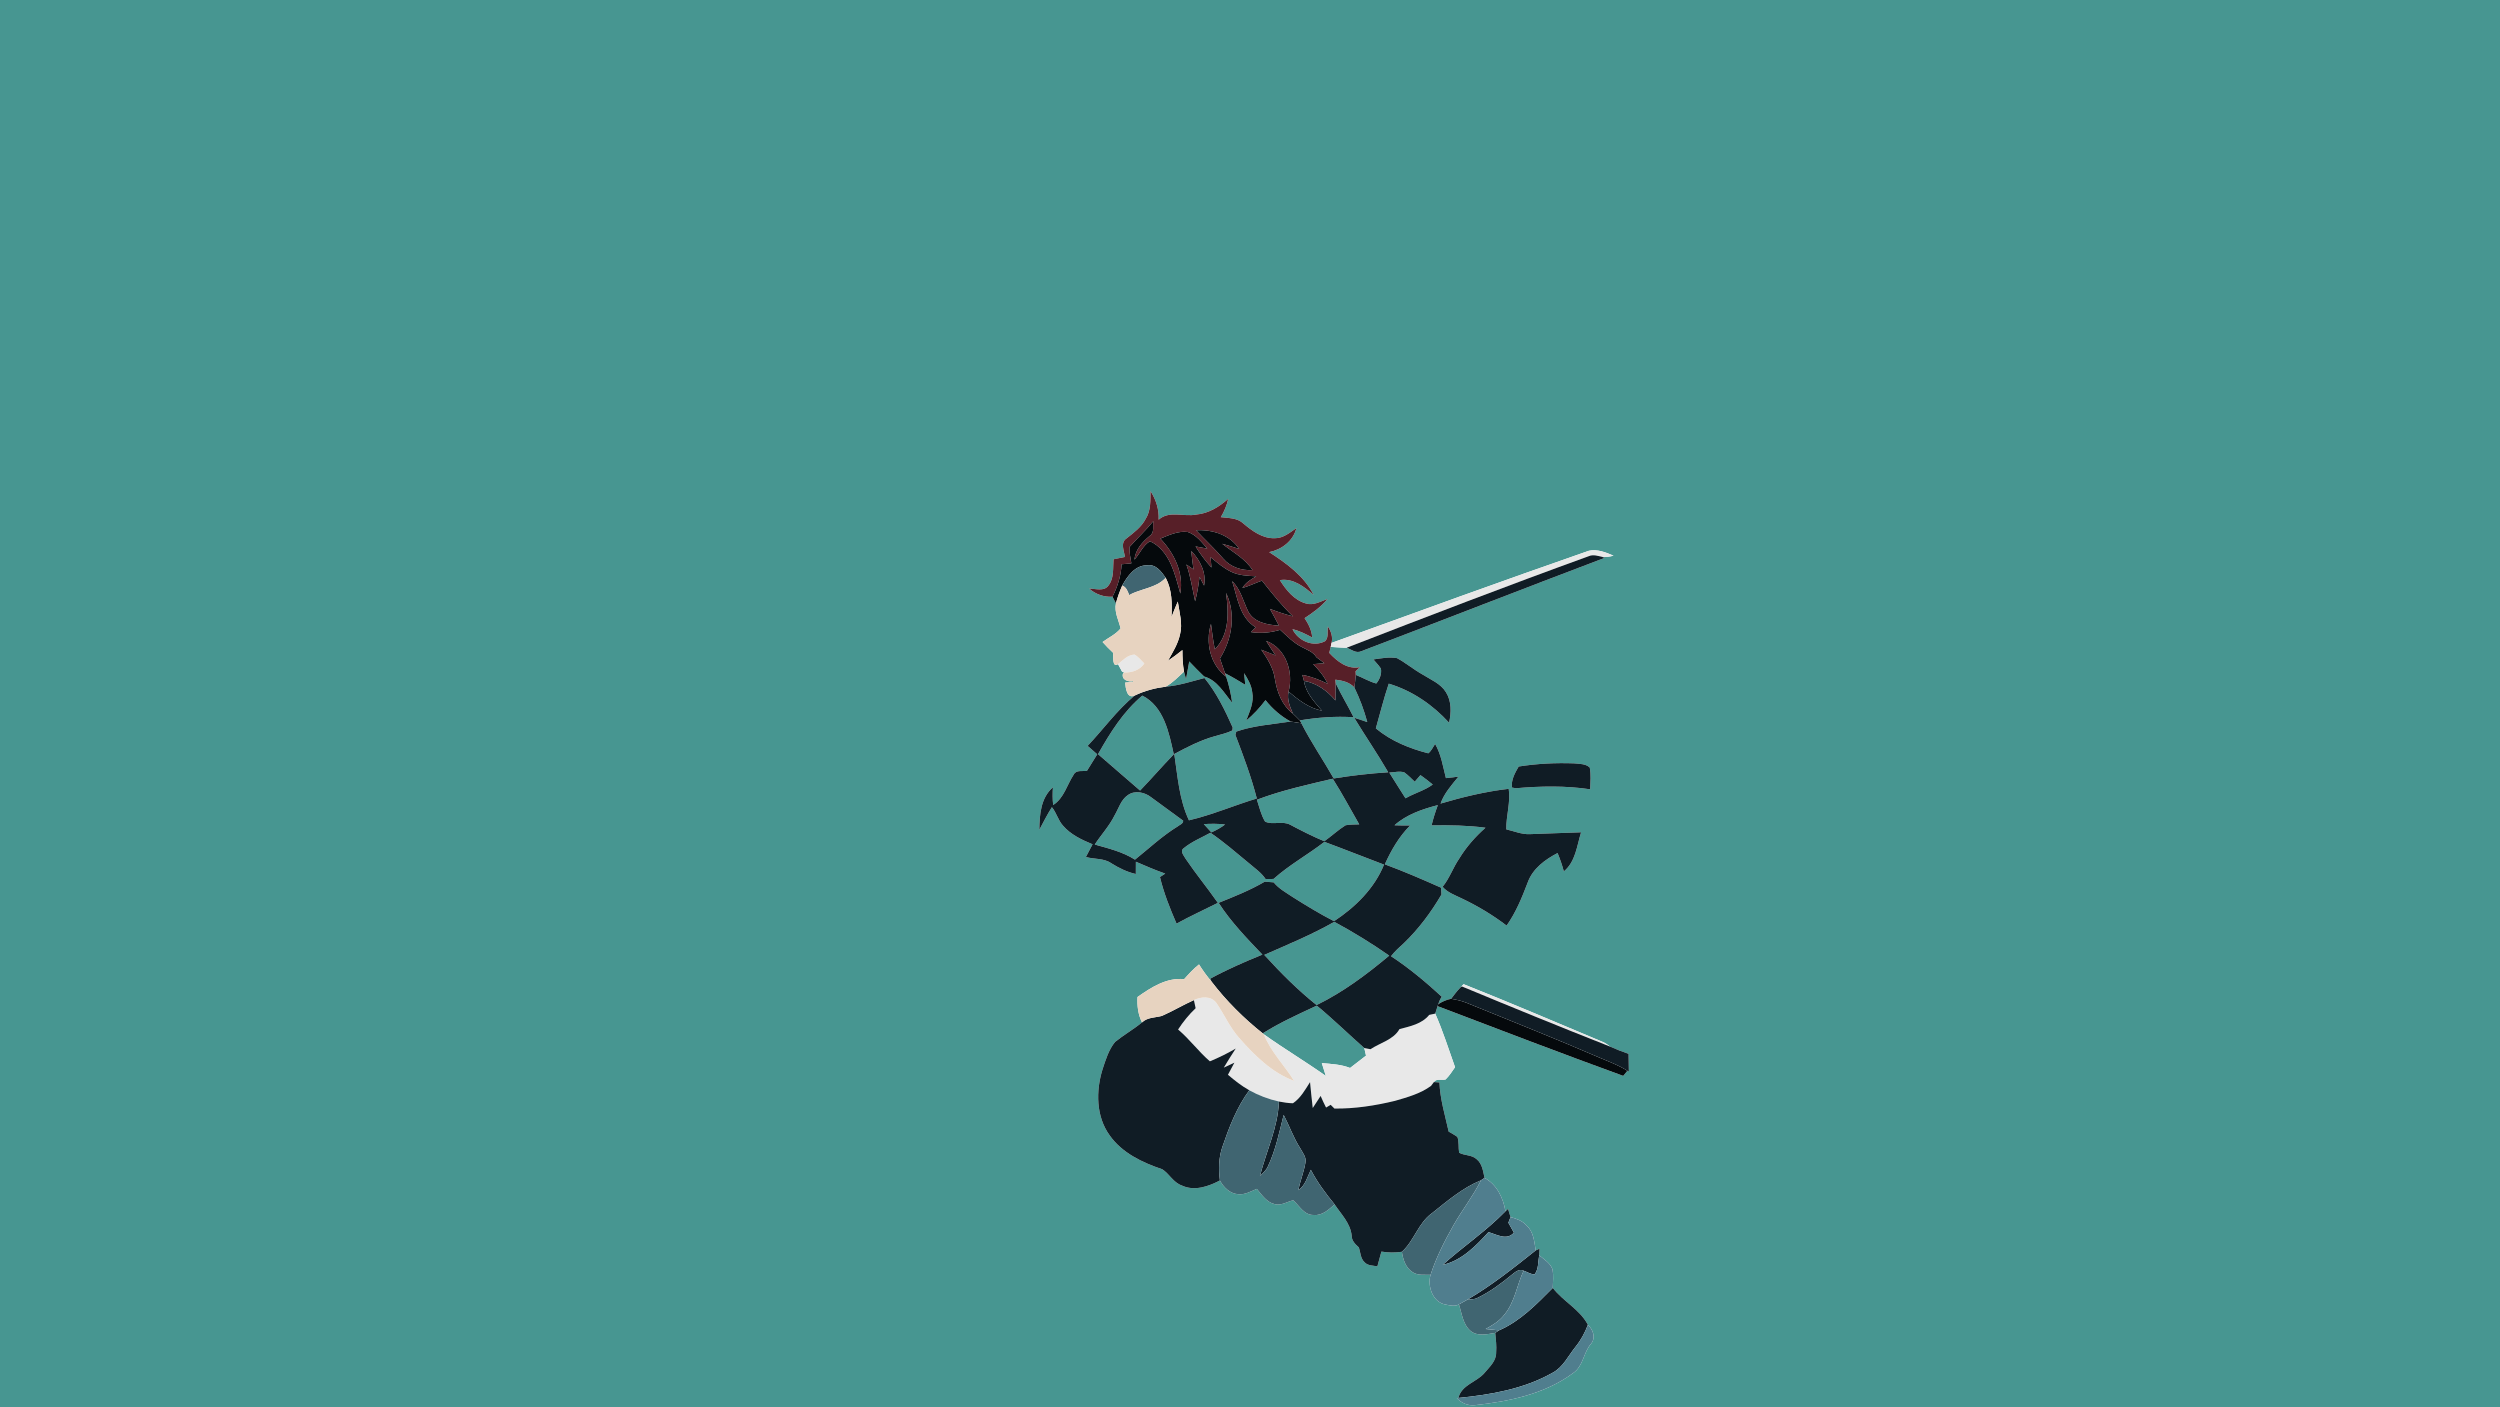 <?xml version="1.0" encoding="UTF-8" ?>
<!DOCTYPE svg PUBLIC "-//W3C//DTD SVG 1.1//EN" "http://www.w3.org/Graphics/SVG/1.1/DTD/svg11.dtd">
<svg width="961pt" height="541pt" viewBox="0 0 961 541" version="1.1" xmlns="http://www.w3.org/2000/svg">
<g id="#479691ff">
<path fill="#479691" opacity="1.00" d=" M 0.00 0.00 L 961.00 0.00 L 961.00 541.00 L 0.00 541.00 L 0.00 0.00 M 442.27 188.81 C 442.20 192.40 442.43 196.25 440.42 199.42 C 438.76 202.63 435.80 204.79 433.03 206.97 C 430.58 208.62 432.10 211.80 432.45 214.09 C 430.97 214.38 429.52 214.68 428.05 214.98 C 427.75 218.36 428.34 222.23 426.10 225.07 C 424.37 227.49 421.13 226.25 418.69 226.27 C 421.17 228.44 424.32 229.56 427.63 229.39 C 428.07 230.22 428.51 231.06 428.96 231.91 C 428.26 235.30 430.02 238.39 430.76 241.57 C 428.92 243.86 426.15 245.08 423.83 246.79 C 425.11 248.23 426.46 249.61 427.87 250.92 C 428.02 252.27 427.45 256.81 429.77 255.30 C 430.15 256.01 430.92 257.42 431.30 258.13 L 432.09 258.50 L 431.66 258.96 C 431.03 261.34 433.72 262.19 435.54 261.88 C 435.54 261.96 435.52 262.11 435.52 262.18 C 434.77 262.23 433.27 262.33 432.52 262.37 C 432.67 264.32 433.12 268.79 436.16 267.37 C 429.34 273.03 424.14 280.31 418.08 286.72 C 419.31 287.79 420.54 288.87 421.78 289.95 C 420.46 292.05 419.14 294.17 417.84 296.29 C 416.11 296.60 413.69 295.83 412.73 297.77 C 410.14 301.67 409.02 306.81 404.83 309.45 C 404.57 307.18 404.60 304.90 404.74 302.63 C 400.03 306.75 399.62 313.15 399.51 318.98 C 401.08 316.05 402.57 313.08 404.35 310.28 C 406.12 312.43 406.73 315.30 408.61 317.37 C 411.59 320.85 415.83 322.83 419.98 324.54 C 419.14 326.18 418.28 327.80 417.42 329.43 C 420.65 330.35 424.32 329.83 427.19 331.84 C 430.11 333.66 433.23 335.21 436.61 335.97 C 436.62 334.39 436.62 332.82 436.63 331.25 C 440.36 332.85 444.08 334.49 447.92 335.81 C 447.24 336.25 446.56 336.69 445.89 337.13 C 447.37 343.31 449.74 349.22 452.26 355.04 C 457.45 352.18 462.87 349.73 468.15 347.06 C 464.15 341.35 459.69 335.92 455.77 330.13 C 455.17 328.98 453.46 327.24 454.96 326.10 C 458.04 323.54 461.81 322.03 465.29 320.11 C 470.49 323.67 475.26 327.81 480.11 331.82 C 482.33 333.74 484.85 335.41 486.49 337.90 C 487.50 337.91 488.52 337.90 489.55 337.87 C 495.55 332.48 502.73 328.55 509.11 323.61 C 516.78 326.44 524.37 329.48 532.02 332.36 C 528.31 341.54 520.96 348.74 512.80 354.11 C 507.36 351.30 502.12 348.13 496.95 344.85 C 494.38 343.12 491.57 341.62 489.60 339.18 C 488.45 339.07 487.31 338.98 486.17 338.91 C 480.55 342.22 474.46 344.62 468.44 347.05 C 473.13 354.33 479.28 360.69 485.27 366.96 C 478.44 369.73 471.68 372.67 465.22 376.20 L 465.70 377.31 C 463.94 375.23 462.34 373.03 460.90 370.73 C 458.78 372.39 456.97 374.39 455.18 376.39 C 448.47 375.70 442.50 379.56 437.26 383.25 C 437.07 386.60 437.46 389.98 439.00 393.01 C 435.69 395.72 431.94 397.84 428.62 400.53 C 426.16 403.56 425.02 407.41 423.81 411.07 C 421.24 419.37 421.28 429.15 426.55 436.43 C 431.33 443.21 439.12 446.89 446.76 449.46 C 449.48 451.18 451.00 454.54 454.21 455.67 C 459.06 458.01 464.49 456.11 468.93 453.76 C 470.34 456.40 472.80 458.83 475.94 459.05 C 478.52 459.34 480.83 457.96 483.12 457.00 C 485.05 459.28 486.85 462.13 489.97 462.86 C 492.47 463.57 494.77 461.92 497.13 461.38 C 499.51 463.54 501.33 467.15 505.03 467.04 C 508.29 467.34 510.77 464.96 513.03 462.98 C 515.55 466.75 519.10 470.21 519.58 474.95 C 519.55 476.95 521.01 478.30 522.37 479.55 C 522.97 481.49 522.97 483.84 524.61 485.28 C 525.87 486.59 527.81 486.45 529.46 486.79 C 529.95 484.88 530.47 482.99 531.01 481.11 C 533.61 481.57 536.26 481.57 538.88 481.19 C 539.32 484.11 540.33 487.30 542.96 488.99 C 544.99 490.39 547.57 489.92 549.90 490.05 C 548.63 494.37 550.73 500.64 555.69 501.47 C 557.34 501.79 559.24 502.33 560.80 501.40 C 561.98 504.93 562.31 509.16 565.39 511.69 C 568.08 513.77 571.68 512.87 574.77 512.36 C 575.02 514.89 575.32 517.44 575.12 519.99 C 575.15 523.17 572.61 525.42 570.72 527.67 C 567.68 531.33 561.87 532.23 560.61 537.37 L 560.00 537.44 C 561.80 539.34 564.31 540.46 566.96 540.15 C 580.16 538.69 593.85 535.89 604.73 527.80 C 608.64 525.14 608.63 519.93 611.60 516.54 C 613.51 514.20 612.37 511.11 610.39 509.26 C 607.24 503.28 600.92 500.31 596.89 495.07 C 596.96 492.71 597.22 490.32 596.81 487.99 C 595.95 485.53 593.56 484.11 591.66 482.54 C 591.69 481.90 591.76 480.64 591.80 480.01 C 591.43 480.17 590.70 480.49 590.33 480.65 C 589.76 477.32 589.55 473.49 586.82 471.10 C 585.24 469.26 582.91 468.46 580.65 467.85 C 580.32 466.79 580.00 465.74 579.69 464.69 C 579.44 464.92 578.95 465.37 578.70 465.60 C 577.82 460.46 575.41 455.35 570.65 452.78 C 570.09 450.25 569.78 447.33 567.62 445.60 C 565.77 443.85 562.93 444.28 560.88 443.09 C 560.55 441.08 560.91 438.95 560.22 437.02 C 559.15 436.25 557.99 435.64 556.87 435.00 C 555.48 428.75 553.57 422.53 553.32 416.10 C 552.79 416.07 551.72 415.99 551.19 415.95 C 552.15 414.47 554.23 415.35 555.69 414.94 C 557.11 413.55 558.19 411.86 559.32 410.23 C 556.85 403.34 554.67 396.33 551.70 389.63 C 551.98 388.66 552.29 387.71 552.61 386.76 C 576.35 395.81 600.10 404.88 623.96 413.57 C 624.36 413.08 625.17 412.11 625.58 411.62 L 626.13 411.97 C 626.11 409.67 626.08 407.38 626.03 405.10 C 623.62 404.28 621.25 403.37 618.94 402.32 C 618.01 401.58 617.03 400.89 615.94 400.45 C 598.19 393.01 580.49 385.43 562.60 378.32 C 562.19 378.73 561.79 379.15 561.40 379.58 C 560.07 380.92 558.94 382.45 557.81 383.95 C 556.05 384.27 554.41 385.04 552.90 385.96 C 553.20 384.95 553.63 384.01 554.21 383.14 C 548.08 377.51 541.68 372.13 534.71 367.57 C 536.13 365.69 537.90 364.14 539.64 362.56 C 545.34 357.07 550.11 350.68 554.10 343.85 C 554.07 343.20 554.00 341.89 553.97 341.24 C 546.83 338.06 539.66 334.95 532.32 332.25 C 534.78 326.81 537.81 321.56 542.06 317.31 C 540.05 317.33 538.03 317.32 536.04 317.24 C 540.64 313.09 546.80 311.02 552.71 309.48 C 551.75 312.02 550.94 314.62 550.30 317.27 C 557.22 317.16 564.15 317.27 571.02 318.18 C 567.12 321.63 563.65 325.56 560.94 330.02 C 558.55 333.50 557.21 337.60 554.53 340.89 C 556.44 343.10 559.26 344.06 561.80 345.31 C 567.92 348.20 573.75 351.69 579.14 355.80 C 582.73 350.73 585.06 344.97 587.26 339.21 C 589.17 333.90 593.91 330.42 598.73 327.91 C 599.69 330.20 600.50 332.56 601.14 334.97 C 605.65 331.24 606.14 325.17 607.77 319.94 C 601.18 320.12 594.60 320.45 588.02 320.65 C 584.90 320.77 582.00 319.50 579.02 318.81 C 578.92 313.61 580.74 308.32 579.95 303.23 C 571.09 304.24 562.30 306.37 553.74 308.90 C 555.15 304.93 558.01 301.76 560.62 298.54 C 559.01 298.73 557.41 298.92 555.81 299.11 C 554.67 294.67 553.99 290.02 551.67 285.99 C 550.82 287.20 550.22 288.65 549.04 289.58 C 541.81 287.72 534.63 284.82 528.87 279.98 C 530.53 274.25 531.92 268.44 533.84 262.80 C 542.83 265.49 550.73 270.93 557.03 277.81 C 557.89 273.94 558.02 269.60 555.84 266.11 C 553.80 262.75 549.97 261.28 546.79 259.26 C 543.40 257.37 540.41 254.83 537.00 252.98 C 533.97 252.44 530.91 253.08 527.91 253.49 C 528.91 254.64 529.99 255.74 530.83 257.03 C 531.18 259.06 530.34 261.19 529.04 262.74 C 526.28 261.99 523.81 260.46 521.16 259.44 C 521.14 259.08 521.11 258.37 521.09 258.01 C 521.51 257.62 522.35 256.84 522.77 256.45 C 517.96 257.44 514.01 254.24 510.96 250.97 C 511.10 250.40 511.38 249.25 511.52 248.67 C 513.58 248.77 515.63 249.00 517.70 248.97 C 519.43 249.68 521.29 251.25 523.25 250.34 C 554.45 238.43 585.57 226.28 616.81 214.45 L 615.92 214.07 C 617.36 214.16 618.80 214.00 620.23 213.60 C 617.29 212.33 613.97 210.99 610.74 211.72 C 577.67 223.23 544.76 235.19 511.84 247.13 C 512.42 244.91 511.66 242.66 510.44 240.81 C 510.14 242.66 510.83 244.94 509.41 246.44 C 504.79 248.95 499.03 246.36 496.83 241.86 C 499.52 242.48 501.97 243.75 504.40 245.04 C 504.23 242.29 502.97 239.87 501.49 237.62 C 504.70 235.51 507.86 233.24 510.30 230.23 C 507.64 231.17 504.88 232.90 501.96 231.96 C 497.45 230.69 494.37 226.79 491.97 223.00 C 497.11 222.16 501.36 225.57 504.98 228.70 C 501.31 221.43 494.53 216.55 487.87 212.24 C 492.72 211.27 497.10 207.94 498.34 202.99 C 495.84 204.71 493.31 206.91 490.09 206.89 C 485.31 207.09 481.29 204.06 477.83 201.14 C 475.50 199.02 472.19 199.18 469.28 198.80 C 470.60 196.61 471.59 194.23 472.15 191.73 C 468.67 194.81 464.60 197.38 459.86 197.79 C 455.01 198.78 449.45 196.10 445.37 199.80 C 445.59 195.87 444.38 192.09 442.27 188.81 M 583.78 294.65 C 582.38 297.04 580.77 299.91 581.23 302.75 C 581.60 302.81 582.35 302.94 582.72 303.00 C 592.21 302.17 601.82 301.98 611.27 303.41 C 611.36 300.62 611.63 297.79 611.10 295.03 C 609.49 293.53 607.12 293.66 605.09 293.44 C 597.98 293.17 590.80 293.54 583.78 294.65 Z" />
<path fill="#479691" opacity="1.00" d=" M 457.14 254.25 C 459.01 256.22 460.90 258.17 462.87 260.04 C 467.91 261.47 470.50 266.34 473.64 270.10 C 473.16 266.72 472.43 263.38 471.34 260.15 L 470.90 258.79 C 473.56 260.14 476.13 261.67 478.68 263.24 C 478.57 262.11 478.34 259.87 478.23 258.74 C 479.66 261.00 481.06 263.38 481.36 266.10 C 482.12 269.90 480.37 273.51 479.06 276.97 C 481.84 274.67 484.29 272.00 486.46 269.13 C 489.12 272.47 492.38 275.32 496.14 277.36 C 489.17 278.44 481.90 278.89 475.23 281.22 C 475.14 281.54 474.97 282.17 474.88 282.49 C 477.94 290.52 480.98 298.59 483.12 306.94 C 474.38 309.60 465.91 313.25 457.03 315.33 C 453.27 307.39 452.68 298.42 451.39 289.84 C 456.39 287.14 461.50 284.54 466.99 282.99 C 469.25 282.32 471.60 281.85 473.73 280.78 C 473.75 280.50 473.81 279.92 473.84 279.64 C 470.88 272.98 467.62 266.31 463.00 260.63 C 458.07 261.92 453.21 263.53 448.10 263.96 C 450.77 262.47 452.88 260.22 455.13 258.18 C 455.32 258.90 455.72 260.32 455.91 261.03 C 456.34 258.77 456.73 256.51 457.14 254.25 Z" />
<path fill="#479691" opacity="1.00" d=" M 513.32 261.26 C 515.98 261.59 518.75 262.19 520.62 264.28 C 522.69 268.53 524.34 272.98 525.58 277.55 C 523.90 276.99 522.22 276.44 520.54 275.89 C 524.83 282.93 529.50 289.73 533.64 296.87 C 526.61 297.30 519.62 298.12 512.68 299.24 C 508.63 292.11 503.96 285.34 500.25 278.02 L 499.63 276.92 C 506.46 275.79 513.40 275.25 520.33 275.71 C 518.13 271.28 515.53 267.06 513.42 262.60 C 513.39 262.27 513.34 261.60 513.32 261.26 Z" />
<path fill="#479691" opacity="1.00" d=" M 422.08 289.90 C 426.71 281.70 431.82 273.50 439.11 267.39 C 447.39 271.57 449.40 281.71 451.20 289.97 C 446.78 294.51 442.65 299.33 438.25 303.89 C 432.88 299.21 427.48 294.56 422.08 289.90 Z" />
<path fill="#479691" opacity="1.00" d=" M 534.03 296.97 C 535.94 296.93 537.97 296.28 539.85 296.93 C 541.29 297.97 542.52 299.27 543.82 300.49 C 544.54 299.64 545.28 298.79 546.02 297.95 C 547.61 299.12 549.23 300.27 550.74 301.57 C 547.61 303.90 543.65 304.89 540.28 306.87 C 538.20 303.56 536.08 300.29 534.03 296.97 Z" />
<path fill="#479691" opacity="1.00" d=" M 483.15 307.42 C 492.58 303.82 502.50 301.67 512.31 299.34 C 515.95 305.04 519.11 311.03 522.49 316.89 C 520.73 316.97 518.96 316.89 517.24 317.23 C 514.35 319.04 511.85 321.40 509.07 323.38 C 504.57 321.52 500.24 319.30 495.95 317.03 C 492.97 315.42 489.28 317.23 486.30 315.83 C 484.73 313.25 484.09 310.25 483.15 307.42 Z" />
<path fill="#479691" opacity="1.00" d=" M 433.49 305.68 C 436.22 303.66 440.08 304.52 442.57 306.52 C 446.61 309.56 450.78 312.43 454.82 315.48 C 454.82 316.71 453.45 317.03 452.67 317.70 C 446.76 321.34 441.68 326.12 436.29 330.45 C 431.58 327.44 426.12 326.14 420.82 324.64 C 423.30 320.85 426.45 317.49 428.47 313.39 C 430.02 310.77 430.86 307.49 433.49 305.68 Z" />
<path fill="#479691" opacity="1.00" d=" M 462.74 316.79 C 465.47 316.61 468.21 316.61 470.93 316.93 C 469.32 318.18 467.51 319.13 465.67 319.98 C 464.69 318.91 463.71 317.86 462.74 316.79 Z" />
<path fill="#479691" opacity="1.00" d=" M 485.98 367.06 C 495.06 363.06 504.27 359.28 512.91 354.35 C 520.18 358.28 527.24 362.61 534.02 367.34 C 525.38 374.57 516.27 381.40 506.11 386.35 C 498.82 380.55 492.24 373.93 485.98 367.06 Z" />
<path fill="#479691" opacity="1.00" d=" M 485.39 397.22 C 491.99 393.07 499.12 389.86 506.18 386.56 C 512.48 391.75 518.31 397.48 524.43 402.87 C 524.60 403.60 524.93 405.06 525.10 405.78 C 523.06 407.37 521.03 408.97 518.97 410.53 C 515.51 409.14 511.76 408.99 508.10 408.66 C 508.62 410.31 509.13 411.95 509.65 413.60 C 501.84 408.05 493.60 403.16 485.82 397.58 L 485.39 397.22 Z" />
</g>
<g id="#571f28ff">
<path fill="#571f28" opacity="1.00" d=" M 442.27 188.81 C 444.38 192.09 445.59 195.87 445.37 199.80 C 449.45 196.10 455.01 198.78 459.86 197.79 C 464.60 197.38 468.67 194.81 472.15 191.73 C 471.59 194.23 470.60 196.61 469.28 198.80 C 472.19 199.18 475.50 199.02 477.83 201.14 C 481.29 204.06 485.31 207.09 490.09 206.89 C 493.31 206.91 495.84 204.71 498.34 202.99 C 497.10 207.94 492.72 211.27 487.87 212.24 C 494.53 216.55 501.31 221.43 504.98 228.70 C 501.36 225.57 497.11 222.16 491.97 223.00 C 494.37 226.79 497.45 230.69 501.96 231.96 C 504.88 232.90 507.64 231.17 510.30 230.23 C 507.86 233.24 504.70 235.51 501.49 237.62 C 502.97 239.87 504.23 242.29 504.40 245.04 C 501.97 243.75 499.52 242.48 496.83 241.86 C 499.03 246.36 504.79 248.95 509.41 246.44 C 510.83 244.94 510.14 242.66 510.44 240.81 C 511.66 242.66 512.42 244.91 511.84 247.13 C 511.76 247.52 511.60 248.29 511.52 248.67 C 511.38 249.25 511.10 250.40 510.96 250.97 C 514.01 254.24 517.96 257.44 522.77 256.45 C 522.35 256.84 521.51 257.62 521.09 258.01 C 521.11 258.37 521.14 259.08 521.16 259.44 C 521.05 261.06 520.82 262.67 520.62 264.28 C 518.75 262.19 515.98 261.59 513.32 261.26 C 513.34 261.60 513.39 262.27 513.42 262.60 C 513.44 264.81 513.38 267.03 513.34 269.25 C 510.17 265.49 506.16 262.59 501.24 261.72 C 501.09 261.15 500.77 260.00 500.61 259.43 C 504.01 260.02 507.22 261.33 510.32 262.82 C 509.02 259.95 506.99 257.53 504.80 255.30 C 506.22 255.18 507.65 255.06 509.09 254.94 C 508.05 254.18 507.03 253.42 506.03 252.64 C 504.79 250.54 502.37 249.79 500.35 248.68 C 497.17 247.08 494.71 244.45 492.09 242.10 C 488.45 243.21 484.64 243.58 480.87 242.98 C 481.47 242.36 482.08 241.75 482.69 241.15 C 476.45 237.36 475.69 229.70 473.63 223.38 C 476.95 226.58 477.89 231.18 479.87 235.16 C 482.14 239.34 487.31 240.17 491.61 240.51 C 490.51 238.33 489.35 236.18 488.15 234.05 C 491.05 235.18 494.02 236.15 497.03 236.94 C 492.64 232.71 488.86 227.96 485.10 223.20 C 482.56 224.09 480.14 225.30 477.55 226.04 C 478.80 223.98 480.88 222.71 482.91 221.54 C 479.65 221.33 476.25 221.26 473.26 219.79 C 470.33 218.37 467.85 216.23 465.35 214.18 C 465.46 215.50 465.57 216.82 465.68 218.15 C 463.39 215.64 461.35 212.92 459.56 210.04 C 461.06 210.32 462.57 210.61 464.08 210.89 C 461.93 208.43 459.81 205.59 456.59 204.50 C 452.89 204.01 449.37 205.69 446.04 207.05 C 451.39 212.67 455.10 220.23 453.71 228.17 C 451.68 220.79 449.65 211.57 442.06 208.05 C 439.36 209.59 438.14 212.89 436.06 215.15 C 436.46 211.27 439.07 208.39 441.94 206.01 C 443.89 204.77 443.05 202.24 443.34 200.34 C 440.49 203.82 437.19 206.90 434.20 210.25 C 434.05 212.38 434.56 214.47 434.90 216.56 C 433.65 216.67 432.40 216.78 431.16 216.90 C 430.91 221.28 429.61 225.49 427.63 229.39 C 424.32 229.56 421.17 228.44 418.69 226.27 C 421.13 226.25 424.37 227.49 426.10 225.07 C 428.34 222.23 427.75 218.36 428.05 214.98 C 429.52 214.68 430.97 214.38 432.45 214.09 C 432.10 211.80 430.58 208.62 433.03 206.97 C 435.80 204.79 438.76 202.63 440.42 199.42 C 442.43 196.25 442.20 192.40 442.27 188.81 M 459.79 203.85 C 463.23 207.52 466.94 210.93 470.23 214.75 C 472.98 217.98 477.32 219.39 481.48 219.14 C 478.62 214.69 473.84 212.21 469.81 209.02 C 472.00 209.62 474.16 210.33 476.33 211.01 C 472.81 205.61 465.97 203.46 459.79 203.85 Z" />
<path fill="#571f28" opacity="1.00" d=" M 457.91 211.77 C 461.26 215.20 463.83 220.21 462.84 225.10 C 462.25 223.99 461.67 222.87 461.10 221.76 C 460.72 224.91 460.24 228.06 459.40 231.13 C 458.35 226.40 457.66 221.57 456.04 216.99 C 456.95 217.61 457.86 218.25 458.78 218.88 C 458.44 216.52 458.13 214.14 457.91 211.77 Z" />
<path fill="#571f28" opacity="1.00" d=" M 471.29 227.89 C 475.18 236.05 473.64 245.65 468.95 253.13 C 469.59 255.01 470.26 256.90 470.90 258.79 L 471.34 260.15 C 465.18 255.47 463.30 247.02 465.50 239.81 C 465.93 243.08 466.32 246.36 466.98 249.60 C 472.70 243.87 472.29 235.29 471.29 227.89 Z" />
<path fill="#571f28" opacity="1.00" d=" M 486.70 246.36 C 494.35 249.17 497.32 258.46 495.33 265.86 C 494.60 268.80 495.88 271.66 496.99 274.31 C 492.81 271.14 490.91 266.07 490.08 261.05 C 489.51 256.81 487.19 253.17 484.82 249.73 C 486.64 250.47 488.47 251.21 490.31 251.94 C 489.09 250.09 487.87 248.24 486.70 246.36 Z" />
</g>
<g id="#05090cff">
<path fill="#05090c" opacity="1.00" d=" M 434.20 210.25 C 437.19 206.90 440.49 203.82 443.34 200.34 C 443.05 202.24 443.89 204.77 441.94 206.01 C 439.07 208.39 436.46 211.27 436.06 215.15 C 438.14 212.89 439.36 209.59 442.06 208.05 C 449.65 211.57 451.68 220.79 453.71 228.17 C 455.10 220.23 451.39 212.67 446.04 207.05 C 449.37 205.69 452.89 204.01 456.59 204.50 C 459.81 205.59 461.93 208.43 464.08 210.89 C 462.57 210.61 461.06 210.32 459.56 210.04 C 461.35 212.92 463.39 215.64 465.68 218.15 C 465.57 216.82 465.46 215.50 465.35 214.18 C 467.85 216.23 470.33 218.37 473.26 219.79 C 476.25 221.26 479.65 221.33 482.91 221.54 C 480.88 222.71 478.80 223.98 477.55 226.04 C 480.14 225.30 482.56 224.09 485.10 223.20 C 488.86 227.96 492.64 232.71 497.03 236.94 C 494.02 236.15 491.05 235.18 488.15 234.05 C 489.35 236.18 490.51 238.33 491.61 240.51 C 487.31 240.17 482.14 239.34 479.87 235.16 C 477.89 231.18 476.95 226.58 473.63 223.38 C 475.69 229.70 476.45 237.36 482.69 241.15 C 482.08 241.75 481.47 242.36 480.87 242.98 C 484.64 243.58 488.45 243.21 492.09 242.10 C 494.71 244.45 497.17 247.08 500.35 248.68 C 502.37 249.79 504.79 250.54 506.03 252.64 C 507.03 253.42 508.05 254.18 509.09 254.94 C 507.65 255.06 506.22 255.18 504.80 255.30 C 506.99 257.53 509.02 259.95 510.32 262.82 C 507.22 261.33 504.01 260.02 500.61 259.43 C 500.77 260.00 501.09 261.15 501.24 261.72 C 501.93 266.36 505.24 269.75 508.14 273.18 C 503.15 272.23 499.11 269.04 495.33 265.86 C 497.32 258.46 494.35 249.17 486.70 246.36 C 487.87 248.24 489.09 250.09 490.31 251.94 C 488.47 251.21 486.64 250.47 484.82 249.73 C 487.19 253.17 489.51 256.81 490.08 261.05 C 490.91 266.07 492.81 271.14 496.99 274.31 C 497.87 275.17 498.78 276.02 499.63 276.92 L 500.25 278.02 C 498.87 277.79 497.51 277.58 496.14 277.36 C 492.38 275.32 489.12 272.47 486.46 269.13 C 484.29 272.00 481.84 274.67 479.06 276.97 C 480.37 273.51 482.12 269.90 481.36 266.10 C 481.06 263.38 479.66 261.00 478.23 258.74 C 478.34 259.87 478.57 262.11 478.68 263.24 C 476.13 261.67 473.56 260.14 470.90 258.79 C 470.26 256.90 469.59 255.01 468.95 253.13 C 473.64 245.65 475.18 236.05 471.29 227.89 C 472.29 235.29 472.70 243.87 466.98 249.60 C 466.32 246.36 465.93 243.08 465.50 239.81 C 463.30 247.02 465.18 255.47 471.34 260.15 C 472.43 263.38 473.16 266.72 473.64 270.10 C 470.50 266.34 467.91 261.47 462.87 260.04 C 460.90 258.17 459.01 256.22 457.14 254.25 C 456.73 256.51 456.34 258.77 455.91 261.03 C 455.72 260.32 455.32 258.90 455.13 258.18 C 454.63 255.44 454.53 252.66 454.52 249.88 C 452.72 251.34 450.86 252.72 448.95 254.01 C 450.77 250.79 452.78 247.59 453.59 243.93 C 454.69 239.71 453.35 235.42 452.74 231.24 C 451.87 233.20 451.11 235.21 450.32 237.20 C 450.58 232.09 450.56 226.75 448.10 222.11 C 446.43 219.74 444.32 216.79 441.00 217.30 C 436.35 217.23 433.39 221.46 431.37 225.09 C 430.42 227.31 429.57 229.57 428.96 231.91 C 428.51 231.06 428.07 230.22 427.63 229.39 C 429.61 225.49 430.91 221.28 431.16 216.90 C 432.40 216.78 433.65 216.67 434.90 216.56 C 434.56 214.47 434.05 212.38 434.20 210.25 M 457.91 211.77 C 458.13 214.14 458.44 216.52 458.78 218.88 C 457.86 218.25 456.95 217.61 456.04 216.99 C 457.66 221.57 458.35 226.40 459.40 231.13 C 460.24 228.06 460.72 224.91 461.10 221.76 C 461.67 222.87 462.25 223.99 462.84 225.10 C 463.83 220.21 461.26 215.20 457.91 211.77 Z" />
<path fill="#05090c" opacity="1.00" d=" M 459.79 203.85 C 465.97 203.46 472.81 205.61 476.33 211.01 C 474.16 210.33 472.00 209.62 469.81 209.02 C 473.84 212.21 478.62 214.69 481.48 219.14 C 477.32 219.39 472.98 217.98 470.23 214.75 C 466.94 210.93 463.23 207.52 459.79 203.85 Z" />
<path fill="#05090c" opacity="1.00" d=" M 552.90 385.96 C 554.41 385.04 556.05 384.27 557.81 383.95 C 559.78 384.25 561.76 384.69 563.63 385.44 C 581.15 392.57 598.72 399.57 616.08 407.08 C 619.32 408.42 622.62 409.70 625.58 411.62 C 625.17 412.11 624.36 413.08 623.96 413.57 C 600.10 404.88 576.35 395.81 552.61 386.76 L 552.90 385.96 Z" />
</g>
<g id="#e8e8e8ff">
<path fill="#e8e8e8" opacity="1.00" d=" M 610.74 211.72 C 613.97 210.99 617.29 212.33 620.23 213.60 C 618.80 214.00 617.36 214.16 615.92 214.07 C 614.23 213.71 612.43 213.05 610.75 213.79 C 579.57 225.08 548.62 236.99 517.70 248.97 C 515.63 249.00 513.58 248.77 511.52 248.67 C 511.60 248.29 511.76 247.52 511.84 247.13 C 544.76 235.19 577.67 223.23 610.74 211.72 Z" />
<path fill="#e8e8e8" opacity="1.00" d=" M 429.77 255.30 C 431.65 253.76 433.47 251.77 436.08 251.62 C 437.59 252.44 438.66 253.85 439.88 255.04 C 438.07 257.61 435.14 258.61 432.09 258.50 L 431.30 258.13 C 430.92 257.42 430.15 256.01 429.77 255.30 Z" />
<path fill="#e8e8e8" opacity="1.00" d=" M 561.40 379.58 C 561.79 379.15 562.19 378.73 562.60 378.32 C 580.49 385.43 598.19 393.01 615.94 400.45 C 617.03 400.89 618.01 401.58 618.94 402.32 C 599.85 394.81 580.87 387.05 561.93 379.18 L 561.40 379.58 Z" />
<path fill="#e8e8e8" opacity="1.00" d=" M 458.93 384.43 C 461.73 383.12 465.45 382.74 467.55 385.49 C 470.56 389.85 472.68 394.82 476.21 398.84 C 482.15 405.60 488.84 412.31 497.45 415.50 C 493.69 409.44 488.48 404.31 485.82 397.58 C 493.60 403.16 501.84 408.05 509.65 413.60 C 509.13 411.95 508.62 410.31 508.10 408.66 C 511.76 408.99 515.51 409.14 518.97 410.53 C 521.03 408.97 523.06 407.37 525.10 405.78 C 524.93 405.06 524.60 403.60 524.43 402.87 C 525.03 402.98 526.22 403.21 526.82 403.32 C 530.53 400.83 535.66 399.69 537.95 395.60 C 542.07 394.48 546.53 393.65 549.39 390.13 C 549.97 390.00 551.12 389.75 551.70 389.63 C 554.67 396.33 556.85 403.34 559.32 410.23 C 558.19 411.86 557.11 413.55 555.69 414.94 C 554.23 415.35 552.15 414.47 551.19 415.95 C 550.91 416.32 550.36 417.05 550.09 417.41 C 546.01 420.41 541.01 421.78 536.21 423.17 C 528.61 425.01 520.78 426.23 512.95 426.12 C 512.59 425.76 511.87 425.05 511.51 424.69 C 510.92 425.05 510.33 425.40 509.74 425.74 C 508.96 424.28 508.32 422.77 507.65 421.27 C 506.65 422.82 505.65 424.38 504.62 425.91 C 504.25 422.59 503.87 419.28 503.58 415.96 C 501.71 418.89 499.96 422.10 497.01 424.09 C 495.19 424.07 493.40 423.75 491.63 423.43 C 487.64 422.54 483.79 421.08 480.23 419.10 C 477.26 417.44 474.60 415.33 472.03 413.14 C 472.84 411.58 473.67 410.02 474.51 408.48 C 473.49 408.96 471.45 409.91 470.43 410.39 C 471.92 407.91 473.44 405.45 475.03 403.05 C 471.83 404.93 468.50 406.56 465.08 407.97 C 460.69 404.20 457.29 399.46 452.86 395.74 C 454.79 392.76 457.04 390.00 459.61 387.55 C 459.37 386.51 459.15 385.47 458.93 384.43 Z" />
</g>
<g id="#101c25ff">
<path fill="#101c25" opacity="1.00" d=" M 610.75 213.79 C 612.43 213.05 614.23 213.71 615.92 214.07 L 616.81 214.45 C 585.57 226.28 554.45 238.43 523.25 250.34 C 521.29 251.25 519.43 249.68 517.70 248.97 C 548.62 236.99 579.57 225.08 610.75 213.79 Z" />
<path fill="#101c25" opacity="1.00" d=" M 527.91 253.49 C 530.91 253.08 533.97 252.44 537.00 252.98 C 540.41 254.83 543.40 257.37 546.79 259.26 C 549.97 261.28 553.80 262.75 555.84 266.11 C 558.02 269.60 557.89 273.94 557.03 277.81 C 550.73 270.93 542.83 265.49 533.84 262.80 C 531.92 268.44 530.53 274.25 528.87 279.98 C 534.63 284.82 541.81 287.72 549.04 289.58 C 550.22 288.65 550.82 287.20 551.67 285.99 C 553.99 290.02 554.67 294.67 555.81 299.11 C 557.41 298.92 559.01 298.73 560.62 298.54 C 558.01 301.76 555.15 304.93 553.74 308.90 C 562.30 306.37 571.09 304.24 579.95 303.23 C 580.74 308.32 578.92 313.61 579.02 318.81 C 582.00 319.50 584.90 320.77 588.02 320.65 C 594.60 320.45 601.18 320.12 607.77 319.94 C 606.14 325.17 605.65 331.24 601.14 334.97 C 600.50 332.56 599.69 330.20 598.73 327.91 C 593.91 330.42 589.17 333.90 587.26 339.21 C 585.06 344.97 582.73 350.73 579.14 355.80 C 573.75 351.69 567.92 348.20 561.80 345.31 C 559.26 344.06 556.44 343.10 554.53 340.89 C 557.21 337.60 558.55 333.50 560.94 330.02 C 563.65 325.56 567.12 321.63 571.02 318.18 C 564.15 317.27 557.22 317.16 550.30 317.27 C 550.94 314.62 551.75 312.02 552.71 309.48 C 546.80 311.02 540.64 313.09 536.04 317.24 C 538.03 317.32 540.05 317.33 542.06 317.31 C 537.81 321.56 534.78 326.81 532.32 332.25 C 539.66 334.95 546.83 338.06 553.97 341.24 C 554.00 341.89 554.07 343.20 554.10 343.85 C 550.11 350.68 545.34 357.07 539.64 362.56 C 537.90 364.14 536.13 365.69 534.71 367.57 C 541.68 372.13 548.08 377.51 554.21 383.14 C 553.63 384.01 553.20 384.95 552.90 385.96 L 552.61 386.76 C 552.29 387.71 551.98 388.66 551.70 389.63 C 551.12 389.75 549.97 390.00 549.39 390.13 C 546.53 393.65 542.07 394.48 537.95 395.60 C 535.66 399.69 530.53 400.83 526.82 403.32 C 526.22 403.21 525.03 402.98 524.43 402.87 C 518.31 397.48 512.48 391.75 506.18 386.56 C 499.12 389.86 491.99 393.07 485.39 397.22 C 478.07 391.40 471.39 384.74 465.70 377.31 L 465.22 376.20 C 471.68 372.67 478.44 369.73 485.27 366.96 C 479.28 360.69 473.13 354.33 468.44 347.05 C 474.46 344.62 480.55 342.22 486.17 338.91 C 487.31 338.98 488.45 339.07 489.60 339.18 C 491.57 341.62 494.38 343.12 496.95 344.85 C 502.12 348.13 507.36 351.30 512.80 354.11 C 520.96 348.74 528.31 341.54 532.02 332.36 C 524.37 329.48 516.78 326.44 509.11 323.61 C 502.73 328.55 495.55 332.48 489.55 337.87 C 488.52 337.90 487.50 337.91 486.49 337.90 C 484.85 335.41 482.33 333.74 480.11 331.82 C 475.26 327.81 470.49 323.67 465.29 320.11 C 461.81 322.03 458.04 323.54 454.96 326.10 C 453.46 327.24 455.17 328.98 455.77 330.13 C 459.69 335.92 464.15 341.35 468.15 347.06 C 462.87 349.73 457.45 352.18 452.26 355.04 C 449.74 349.22 447.37 343.31 445.89 337.13 C 446.56 336.69 447.24 336.25 447.92 335.81 C 444.08 334.49 440.36 332.85 436.63 331.25 C 436.62 332.82 436.62 334.39 436.61 335.97 C 433.23 335.21 430.11 333.66 427.19 331.84 C 424.32 329.83 420.65 330.35 417.42 329.43 C 418.28 327.80 419.14 326.18 419.98 324.54 C 415.83 322.83 411.59 320.85 408.61 317.37 C 406.73 315.30 406.12 312.43 404.35 310.28 C 402.57 313.08 401.08 316.05 399.51 318.98 C 399.62 313.15 400.03 306.75 404.74 302.63 C 404.60 304.90 404.57 307.18 404.83 309.45 C 409.02 306.81 410.14 301.67 412.73 297.77 C 413.69 295.83 416.11 296.60 417.84 296.29 C 419.14 294.17 420.46 292.05 421.78 289.95 C 420.54 288.87 419.31 287.79 418.08 286.72 C 424.14 280.31 429.34 273.03 436.16 267.37 C 439.91 265.56 443.97 264.47 448.10 263.96 C 453.21 263.53 458.07 261.92 463.00 260.63 C 467.62 266.31 470.88 272.98 473.84 279.64 C 473.81 279.92 473.75 280.50 473.73 280.78 C 471.60 281.85 469.25 282.32 466.99 282.99 C 461.50 284.54 456.39 287.14 451.39 289.84 C 452.68 298.42 453.27 307.39 457.03 315.33 C 465.91 313.25 474.38 309.60 483.12 306.94 C 480.98 298.59 477.94 290.52 474.88 282.49 C 474.97 282.17 475.14 281.54 475.23 281.22 C 481.90 278.89 489.17 278.44 496.14 277.36 C 497.51 277.58 498.87 277.79 500.25 278.02 C 503.96 285.34 508.63 292.11 512.68 299.24 C 519.62 298.12 526.61 297.30 533.64 296.87 C 529.50 289.73 524.83 282.93 520.54 275.89 C 522.22 276.44 523.90 276.99 525.58 277.55 C 524.34 272.98 522.69 268.53 520.62 264.28 C 520.82 262.67 521.05 261.06 521.16 259.44 C 523.81 260.46 526.28 261.99 529.04 262.74 C 530.34 261.19 531.18 259.06 530.83 257.03 C 529.99 255.74 528.91 254.64 527.91 253.49 M 422.08 289.90 C 427.48 294.56 432.88 299.21 438.25 303.89 C 442.65 299.33 446.78 294.51 451.20 289.97 C 449.40 281.71 447.39 271.57 439.11 267.39 C 431.82 273.50 426.71 281.70 422.08 289.90 M 534.03 296.97 C 536.08 300.29 538.20 303.56 540.28 306.87 C 543.65 304.89 547.61 303.90 550.74 301.57 C 549.23 300.27 547.61 299.12 546.02 297.95 C 545.28 298.79 544.54 299.64 543.82 300.49 C 542.52 299.27 541.29 297.97 539.85 296.93 C 537.97 296.28 535.94 296.93 534.03 296.97 M 483.15 307.42 C 484.09 310.25 484.73 313.25 486.30 315.83 C 489.28 317.23 492.97 315.42 495.95 317.03 C 500.24 319.30 504.57 321.52 509.07 323.38 C 511.85 321.40 514.35 319.04 517.24 317.23 C 518.96 316.89 520.73 316.97 522.49 316.89 C 519.11 311.03 515.95 305.04 512.31 299.34 C 502.50 301.67 492.58 303.82 483.15 307.42 M 433.49 305.68 C 430.86 307.49 430.02 310.77 428.47 313.39 C 426.45 317.49 423.30 320.85 420.82 324.64 C 426.12 326.14 431.58 327.44 436.29 330.45 C 441.68 326.12 446.76 321.34 452.67 317.70 C 453.45 317.03 454.82 316.71 454.82 315.48 C 450.78 312.43 446.61 309.56 442.57 306.52 C 440.08 304.52 436.22 303.66 433.49 305.68 M 462.74 316.79 C 463.71 317.86 464.69 318.91 465.67 319.98 C 467.51 319.13 469.32 318.18 470.93 316.93 C 468.21 316.61 465.47 316.61 462.74 316.79 M 485.98 367.06 C 492.24 373.93 498.82 380.55 506.11 386.35 C 516.27 381.40 525.38 374.57 534.02 367.34 C 527.24 362.61 520.18 358.28 512.91 354.35 C 504.27 359.28 495.06 363.06 485.98 367.06 Z" />
<path fill="#101c25" opacity="1.00" d=" M 501.24 261.72 C 506.16 262.59 510.17 265.49 513.34 269.25 C 513.38 267.03 513.44 264.81 513.42 262.60 C 515.53 267.06 518.13 271.28 520.33 275.71 C 513.40 275.25 506.46 275.79 499.63 276.92 C 498.78 276.02 497.87 275.17 496.99 274.31 C 495.88 271.66 494.60 268.80 495.33 265.86 C 499.11 269.04 503.15 272.23 508.14 273.18 C 505.24 269.75 501.93 266.36 501.24 261.72 Z" />
<path fill="#101c25" opacity="1.00" d=" M 583.78 294.65 C 590.80 293.54 597.98 293.17 605.09 293.44 C 607.12 293.66 609.49 293.53 611.10 295.03 C 611.63 297.79 611.36 300.62 611.27 303.41 C 601.82 301.98 592.21 302.17 582.72 303.00 C 582.35 302.94 581.60 302.81 581.23 302.75 C 580.77 299.91 582.38 297.04 583.78 294.65 Z" />
<path fill="#101c25" opacity="1.00" d=" M 561.40 379.58 L 561.93 379.18 C 580.87 387.05 599.85 394.81 618.94 402.32 C 621.25 403.37 623.62 404.28 626.03 405.10 C 626.08 407.38 626.11 409.67 626.13 411.97 L 625.58 411.62 C 622.62 409.70 619.32 408.42 616.08 407.08 C 598.72 399.57 581.15 392.57 563.63 385.44 C 561.76 384.69 559.78 384.25 557.81 383.95 C 558.94 382.45 560.07 380.92 561.40 379.58 Z" />
<path fill="#101c25" opacity="1.00" d=" M 446.60 390.53 C 450.80 388.68 454.75 386.31 458.93 384.43 C 459.15 385.47 459.37 386.51 459.61 387.55 C 457.04 390.00 454.79 392.76 452.86 395.74 C 457.29 399.46 460.69 404.20 465.08 407.97 C 468.50 406.56 471.83 404.93 475.03 403.05 C 473.44 405.45 471.92 407.91 470.43 410.39 C 471.45 409.91 473.49 408.96 474.51 408.48 C 473.67 410.02 472.84 411.58 472.03 413.14 C 474.60 415.33 477.26 417.44 480.23 419.10 C 475.40 425.64 472.47 433.30 469.86 440.93 C 468.45 445.05 468.40 449.48 468.93 453.76 C 464.49 456.11 459.06 458.01 454.21 455.67 C 451.00 454.54 449.48 451.18 446.76 449.46 C 439.12 446.89 431.33 443.21 426.55 436.43 C 421.28 429.15 421.24 419.37 423.81 411.07 C 425.02 407.41 426.16 403.56 428.62 400.53 C 431.94 397.84 435.69 395.72 439.00 393.01 C 441.09 391.01 444.00 391.22 446.60 390.53 Z" />
<path fill="#101c25" opacity="1.00" d=" M 497.01 424.09 C 499.96 422.10 501.71 418.89 503.58 415.96 C 503.87 419.28 504.25 422.59 504.62 425.91 C 505.65 424.38 506.65 422.82 507.65 421.27 C 508.32 422.77 508.96 424.28 509.74 425.74 C 510.33 425.40 510.92 425.05 511.51 424.69 C 511.87 425.05 512.59 425.76 512.95 426.12 C 520.78 426.23 528.61 425.01 536.21 423.17 C 541.01 421.78 546.01 420.41 550.09 417.41 C 550.36 417.05 550.91 416.32 551.19 415.95 C 551.72 415.99 552.79 416.07 553.32 416.10 C 553.57 422.53 555.48 428.75 556.87 435.00 C 557.99 435.64 559.15 436.25 560.22 437.02 C 560.91 438.95 560.55 441.08 560.88 443.09 C 562.93 444.28 565.77 443.85 567.62 445.60 C 569.78 447.33 570.09 450.25 570.65 452.78 C 570.31 453.01 569.63 453.47 569.29 453.70 C 562.21 456.61 556.36 461.64 550.44 466.35 C 545.17 470.12 543.64 476.92 538.88 481.19 C 536.26 481.57 533.61 481.57 531.01 481.11 C 530.47 482.99 529.95 484.88 529.46 486.79 C 527.81 486.45 525.87 486.59 524.61 485.28 C 522.97 483.84 522.97 481.49 522.37 479.55 C 521.01 478.30 519.55 476.95 519.58 474.95 C 519.10 470.21 515.55 466.75 513.03 462.98 C 509.61 458.80 506.37 454.48 503.88 449.67 C 502.55 452.42 501.76 455.70 499.09 457.51 C 499.77 453.92 501.23 450.53 501.81 446.93 C 502.27 444.83 500.72 443.13 499.82 441.41 C 497.21 437.38 495.66 432.82 493.44 428.58 C 491.73 435.27 490.36 442.12 487.37 448.40 C 486.71 449.90 485.41 450.94 484.31 452.10 C 486.76 442.54 491.22 433.46 491.63 423.43 C 493.40 423.75 495.19 424.07 497.01 424.09 Z" />
<path fill="#101c25" opacity="1.00" d=" M 578.70 465.60 C 578.95 465.37 579.44 464.92 579.69 464.69 C 580.00 465.74 580.32 466.79 580.65 467.85 C 580.44 468.39 580.02 469.47 579.81 470.01 C 580.52 471.29 581.23 472.57 581.95 473.85 C 579.15 476.98 575.40 474.54 572.17 473.63 C 567.30 478.95 561.88 484.57 554.58 486.22 C 562.44 479.14 571.31 473.21 578.70 465.60 Z" />
<path fill="#101c25" opacity="1.00" d=" M 590.33 480.65 C 590.70 480.49 591.43 480.17 591.80 480.01 C 591.76 480.64 591.69 481.90 591.66 482.54 C 591.19 484.97 591.50 487.90 589.87 489.89 C 588.36 489.83 587.06 488.93 585.69 488.45 C 583.90 487.58 582.40 489.04 581.08 490.06 C 576.99 493.44 572.68 496.62 567.89 498.93 C 566.76 499.52 565.45 499.46 564.22 499.50 C 573.50 494.04 581.94 487.33 590.33 480.65 Z" />
<path fill="#101c25" opacity="1.00" d=" M 576.22 511.39 C 584.41 507.85 590.70 501.30 596.89 495.07 C 600.92 500.31 607.24 503.28 610.39 509.26 C 609.23 512.27 607.72 515.14 605.68 517.65 C 602.84 521.13 600.89 525.59 596.71 527.74 C 585.73 533.96 573.01 536.13 560.61 537.37 C 561.87 532.23 567.68 531.33 570.72 527.67 C 572.61 525.42 575.15 523.17 575.12 519.99 C 575.32 517.44 575.02 514.89 574.77 512.36 C 575.13 512.12 575.85 511.64 576.22 511.39 Z" />
</g>
<g id="#406571ff">
<path fill="#406571" opacity="1.00" d=" M 431.37 225.09 C 433.39 221.46 436.35 217.23 441.00 217.30 C 444.32 216.79 446.43 219.74 448.10 222.11 C 444.34 226.15 438.61 226.17 434.06 228.76 C 433.49 227.30 432.98 225.69 431.37 225.09 Z" />
<path fill="#406571" opacity="1.00" d=" M 480.23 419.10 C 483.79 421.08 487.64 422.54 491.63 423.43 C 491.22 433.46 486.76 442.54 484.31 452.10 C 485.41 450.94 486.71 449.90 487.37 448.40 C 490.36 442.12 491.73 435.27 493.44 428.58 C 495.66 432.82 497.21 437.38 499.82 441.41 C 500.72 443.13 502.27 444.83 501.81 446.93 C 501.23 450.53 499.77 453.92 499.09 457.51 C 501.76 455.70 502.55 452.42 503.88 449.67 C 506.37 454.48 509.61 458.80 513.03 462.98 C 510.77 464.96 508.29 467.34 505.03 467.04 C 501.33 467.15 499.51 463.54 497.13 461.38 C 494.77 461.92 492.47 463.57 489.97 462.86 C 486.85 462.13 485.05 459.28 483.12 457.00 C 480.83 457.96 478.52 459.34 475.94 459.05 C 472.80 458.83 470.34 456.40 468.93 453.76 C 468.40 449.48 468.45 445.05 469.86 440.93 C 472.47 433.30 475.40 425.64 480.23 419.10 Z" />
<path fill="#406571" opacity="1.00" d=" M 550.44 466.35 C 556.36 461.64 562.21 456.61 569.29 453.70 C 566.30 459.73 562.11 465.03 558.79 470.86 C 555.30 476.99 552.10 483.33 549.90 490.05 C 547.57 489.92 544.99 490.39 542.96 488.99 C 540.33 487.30 539.32 484.11 538.88 481.19 C 543.64 476.92 545.17 470.12 550.44 466.35 Z" />
<path fill="#406571" opacity="1.00" d=" M 581.08 490.06 C 582.40 489.04 583.90 487.58 585.69 488.45 C 583.07 494.02 582.32 500.50 578.28 505.35 C 576.43 507.82 573.73 509.41 571.08 510.87 C 572.78 511.04 574.49 511.24 576.22 511.39 C 575.85 511.64 575.13 512.12 574.77 512.36 C 571.68 512.87 568.08 513.77 565.39 511.69 C 562.31 509.16 561.98 504.93 560.80 501.40 C 561.95 500.79 563.09 500.15 564.22 499.50 C 565.45 499.46 566.76 499.52 567.89 498.93 C 572.68 496.62 576.99 493.44 581.08 490.06 Z" />
</g>
<g id="#e7d3c0ff">
<path fill="#e7d3c0" opacity="1.00" d=" M 434.06 228.76 C 438.61 226.17 444.34 226.15 448.10 222.11 C 450.56 226.75 450.58 232.09 450.32 237.20 C 451.11 235.21 451.87 233.20 452.74 231.24 C 453.35 235.42 454.69 239.71 453.59 243.93 C 452.78 247.59 450.77 250.79 448.95 254.01 C 450.86 252.72 452.72 251.34 454.52 249.88 C 454.53 252.66 454.63 255.44 455.13 258.18 C 452.88 260.22 450.77 262.47 448.10 263.96 C 443.97 264.47 439.91 265.56 436.16 267.37 C 433.12 268.79 432.67 264.32 432.52 262.37 C 433.27 262.33 434.77 262.23 435.52 262.18 C 435.52 262.11 435.54 261.96 435.54 261.88 C 433.72 262.19 431.03 261.34 431.66 258.96 L 432.09 258.50 C 435.14 258.61 438.07 257.61 439.88 255.04 C 438.66 253.85 437.59 252.44 436.08 251.62 C 433.47 251.77 431.65 253.76 429.77 255.30 C 427.45 256.81 428.02 252.27 427.87 250.92 C 426.46 249.61 425.11 248.23 423.83 246.79 C 426.15 245.08 428.92 243.86 430.76 241.57 C 430.02 238.39 428.26 235.30 428.96 231.91 C 429.57 229.57 430.42 227.31 431.37 225.09 C 432.98 225.69 433.49 227.30 434.06 228.76 Z" />
<path fill="#e7d3c0" opacity="1.00" d=" M 455.18 376.39 C 456.97 374.39 458.78 372.39 460.90 370.73 C 462.34 373.03 463.94 375.23 465.70 377.31 C 471.39 384.74 478.07 391.40 485.39 397.22 L 485.82 397.58 C 488.48 404.31 493.69 409.44 497.45 415.50 C 488.84 412.31 482.15 405.60 476.21 398.84 C 472.68 394.82 470.56 389.85 467.55 385.49 C 465.45 382.74 461.73 383.12 458.93 384.43 C 454.75 386.31 450.80 388.68 446.60 390.53 C 444.00 391.22 441.09 391.01 439.00 393.01 C 437.46 389.98 437.07 386.60 437.26 383.25 C 442.50 379.56 448.47 375.70 455.18 376.39 Z" />
</g>
<g id="#507e8eff">
<path fill="#507e8e" opacity="1.00" d=" M 570.65 452.78 C 575.41 455.35 577.82 460.46 578.70 465.60 C 571.31 473.21 562.44 479.14 554.58 486.22 C 561.88 484.57 567.30 478.95 572.17 473.63 C 575.40 474.54 579.15 476.98 581.95 473.85 C 581.23 472.57 580.52 471.29 579.81 470.01 C 580.02 469.47 580.44 468.39 580.65 467.85 C 582.91 468.46 585.24 469.26 586.82 471.10 C 589.55 473.49 589.76 477.32 590.33 480.65 C 581.94 487.33 573.50 494.04 564.22 499.50 C 563.09 500.15 561.95 500.79 560.80 501.40 C 559.24 502.33 557.34 501.79 555.69 501.47 C 550.73 500.64 548.63 494.37 549.90 490.05 C 552.10 483.33 555.30 476.99 558.79 470.86 C 562.11 465.03 566.30 459.73 569.29 453.70 C 569.63 453.47 570.31 453.01 570.65 452.78 Z" />
<path fill="#507e8e" opacity="1.00" d=" M 589.87 489.89 C 591.50 487.90 591.19 484.97 591.66 482.54 C 593.56 484.11 595.95 485.53 596.81 487.99 C 597.22 490.32 596.96 492.71 596.89 495.07 C 590.70 501.30 584.41 507.85 576.22 511.39 C 574.49 511.24 572.78 511.04 571.08 510.87 C 573.73 509.41 576.43 507.82 578.28 505.35 C 582.32 500.50 583.07 494.02 585.69 488.45 C 587.06 488.93 588.36 489.83 589.87 489.89 Z" />
<path fill="#507e8e" opacity="1.00" d=" M 610.39 509.26 C 612.37 511.11 613.51 514.20 611.60 516.54 C 608.63 519.93 608.64 525.14 604.73 527.80 C 593.85 535.89 580.16 538.69 566.96 540.15 C 564.31 540.46 561.80 539.34 560.00 537.44 L 560.61 537.37 C 573.01 536.13 585.73 533.96 596.71 527.74 C 600.89 525.59 602.84 521.13 605.68 517.65 C 607.72 515.14 609.23 512.27 610.39 509.26 Z" />
</g>
</svg>
